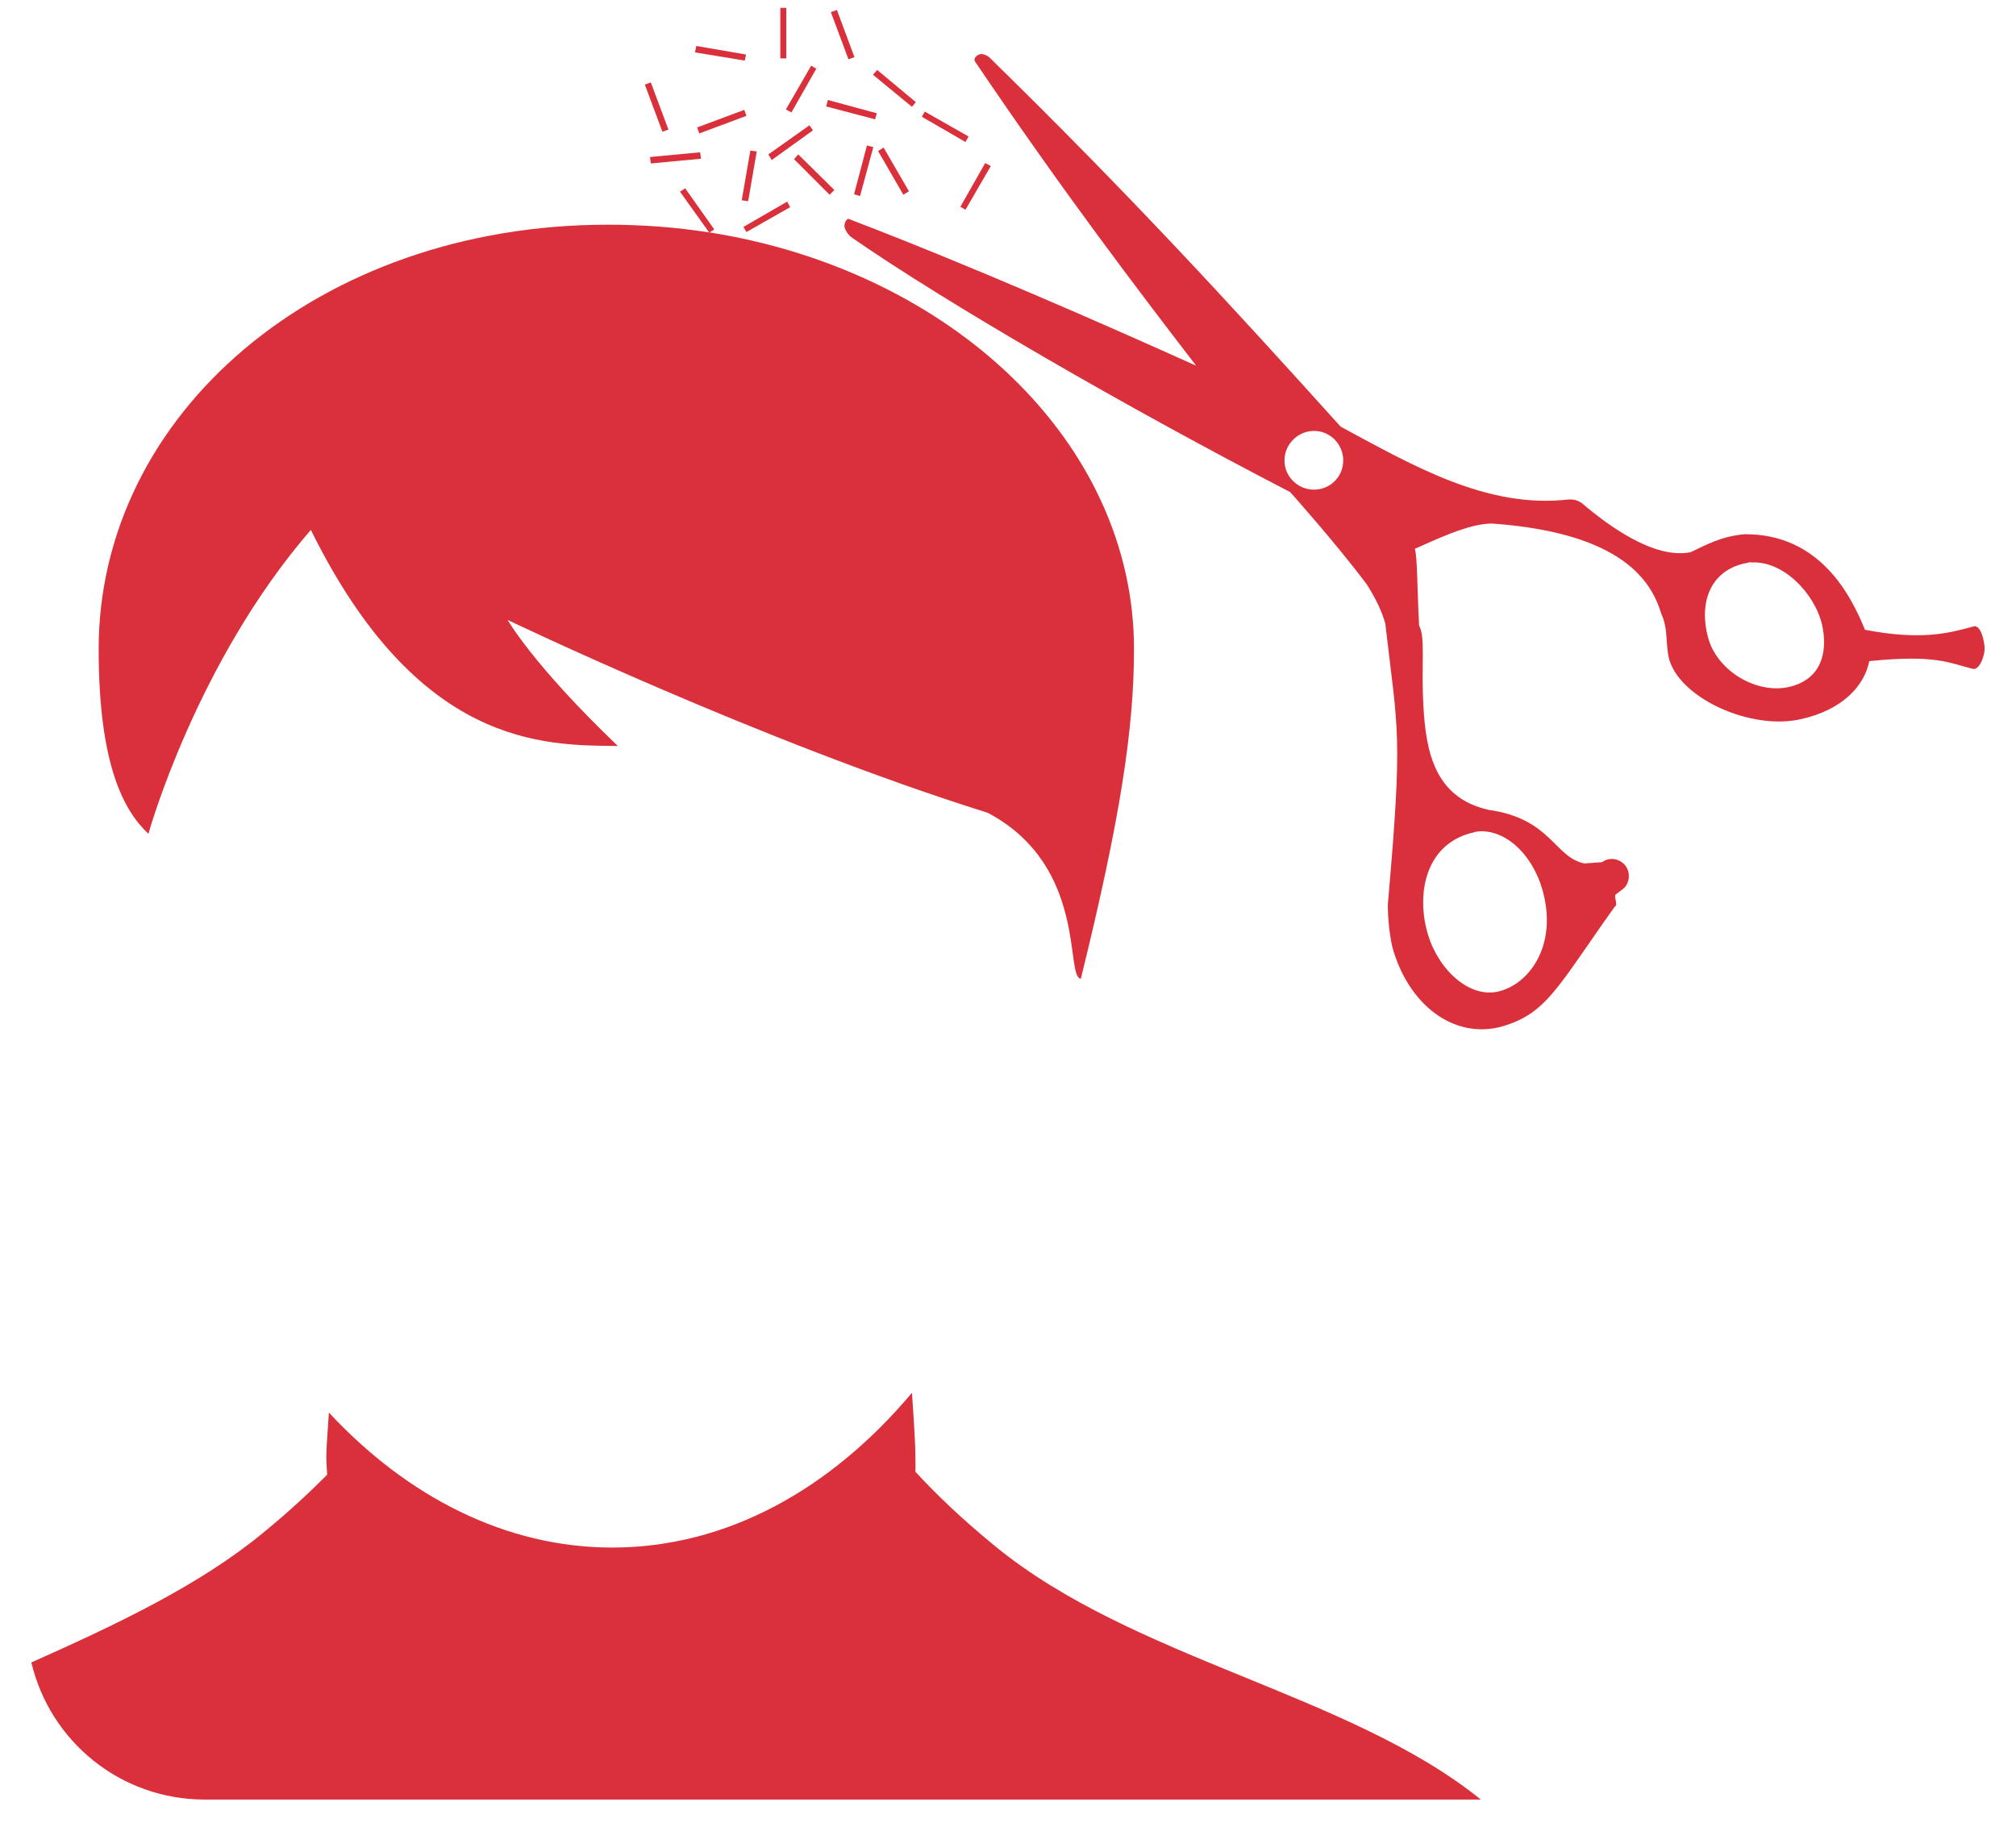 <svg width="36" height="33" viewBox="0 0 36 33" fill="none" xmlns="http://www.w3.org/2000/svg">
<path d="M14.179 2.842L14.814 3.478L14.899 3.393L14.255 2.758L14.179 2.842Z" fill="#D9303C"/>
<path d="M11.622 2.919L12.518 2.835L12.502 2.72L11.607 2.804L11.622 2.919Z" fill="#D9303C"/>
<path d="M12.449 2.276L12.487 2.383L13.329 2.069L13.291 1.962L12.449 2.276Z" fill="#D9303C"/>
<path d="M13.322 0.974L12.434 0.821L12.411 0.936L13.299 1.082L13.322 0.974Z" fill="#D9303C"/>
<path d="M13.36 3.593L13.513 2.705L13.399 2.689L13.245 3.577L13.36 3.593Z" fill="#D9303C"/>
<path d="M35.247 11.187C34.794 11.311 34.307 11.44 33.303 11.248C33.049 10.623 32.493 9.532 31.151 9.541C30.729 9.581 30.48 9.726 30.187 9.863C29.538 9.989 28.724 9.392 28.242 8.982C28.139 8.918 28.08 8.919 28.005 8.921C26.559 9.087 25.248 8.325 23.94 7.62C21.95 5.413 20.167 3.47 17.655 1.013C17.591 0.971 17.542 0.961 17.502 0.967C17.436 0.987 17.398 1.032 17.402 1.074C17.403 1.074 17.409 1.097 17.41 1.097C19.026 3.486 20.331 5.191 21.36 6.532C19.755 5.808 17.317 4.736 15.144 3.906C15.092 3.942 15.071 4.003 15.083 4.067C15.105 4.126 15.143 4.194 15.213 4.244C16.915 5.423 20.1 7.267 23.044 8.791C23.051 8.817 23.072 8.819 23.075 8.829C23.075 8.829 23.873 9.723 24.407 10.437C24.587 10.724 24.673 10.917 24.737 11.133C24.963 13.092 25.055 13.057 24.783 16.148C24.782 16.406 24.811 16.665 24.859 16.898C25.138 17.938 25.961 18.578 26.834 18.329C27.633 18.092 27.821 17.61 28.84 16.186C28.901 16.16 28.806 16.009 28.856 15.972L28.978 15.88C29.103 15.786 29.122 15.583 29.024 15.459C28.928 15.335 28.736 15.298 28.61 15.398L28.296 15.421C27.757 15.317 27.703 14.62 26.582 14.464C25.606 14.245 25.463 13.402 25.418 12.611C25.376 11.832 25.457 11.393 25.341 11.172C25.305 10.484 25.312 9.962 25.265 9.802C25.592 9.66 26.216 9.35 26.643 9.35C28.981 9.518 29.494 10.389 29.667 10.965C29.797 11.239 29.735 11.532 29.812 11.792C30.027 12.481 31.258 13.038 32.14 12.848C32.912 12.683 33.296 12.238 33.38 11.807C34.557 11.689 34.795 11.835 35.225 11.945C35.349 11.977 35.439 11.714 35.44 11.585C35.439 11.455 35.371 11.156 35.247 11.187ZM23.465 8.745C23.176 8.745 22.937 8.513 22.937 8.224C22.937 7.935 23.176 7.696 23.465 7.696C23.755 7.696 23.986 7.935 23.986 8.224C23.986 8.514 23.755 8.745 23.465 8.745ZM26.268 14.877C26.301 14.877 26.325 14.858 26.359 14.854C26.391 14.85 26.427 14.846 26.459 14.846C26.936 14.85 27.421 15.311 27.577 16.025C27.771 16.913 27.313 17.559 26.78 17.702C26.248 17.846 25.692 17.324 25.502 16.699C25.285 15.988 25.441 15.098 26.268 14.877ZM31.986 12.259C31.397 12.419 30.666 11.997 30.501 11.386C30.336 10.774 30.531 10.202 31.152 10.062C31.189 10.062 31.229 10.039 31.267 10.039V10.046C31.827 10.006 32.397 10.578 32.537 11.156C32.65 11.677 32.503 12.12 31.986 12.259Z" fill="#D9303C"/>
<path d="M11.936 2.314L11.622 1.472L11.515 1.511L11.829 2.353L11.936 2.314Z" fill="#D9303C"/>
<path d="M13.329 4.144L14.11 3.7L14.057 3.601L13.276 4.052L13.329 4.144Z" fill="#D9303C"/>
<path d="M17.295 2.437L16.514 1.993L16.461 2.085L17.241 2.536L17.295 2.437Z" fill="#D9303C"/>
<path d="M5.551 9.464C7.464 13.341 9.707 13.312 11.033 13.323C9.516 11.872 9.065 11.072 9.065 11.072C9.065 11.072 13.608 13.254 17.64 14.517C19.431 15.468 19.013 17.461 19.301 17.479C20.011 14.6 20.25 13 20.25 11.592C20.25 7.906 16.986 4.834 12.671 4.151L12.755 4.098L12.235 3.363L12.143 3.424L12.663 4.151C12.078 4.059 11.475 4.013 10.856 4.013C5.674 4.013 1.762 7.404 1.762 11.593C1.762 13.677 2.217 14.483 2.65 14.892C2.65 14.892 3.498 11.833 5.551 9.464Z" fill="#D9303C"/>
<path d="M16.346 26.284C16.35 26.194 16.346 26.108 16.346 26.016C16.346 25.768 16.314 25.299 16.285 24.875C14.838 26.598 12.977 27.639 10.933 27.639C9.035 27.639 7.275 26.736 5.873 25.228C5.858 25.484 5.827 25.847 5.827 26.016C5.827 26.124 5.836 26.231 5.842 26.338C5.534 26.647 5.173 26.988 4.686 27.386C3.545 28.323 2.065 29.019 0.56 29.691C0.893 31.099 2.148 32.14 3.66 32.14H26.444C24.087 30.237 20.246 29.646 17.762 27.608C17.14 27.098 16.694 26.663 16.346 26.284Z" fill="#D9303C"/>
<path d="M16.131 3.478L16.231 3.416L15.779 2.636L15.68 2.697L16.131 3.478Z" fill="#D9303C"/>
<path d="M16.354 1.824L15.665 1.25L15.588 1.334L16.285 1.908L16.354 1.824Z" fill="#D9303C"/>
<path d="M14.516 2.329L14.455 2.237L13.72 2.758L13.781 2.858L14.516 2.329Z" fill="#D9303C"/>
<path d="M15.258 1.02L14.945 0.178L14.837 0.217L15.151 1.059L15.258 1.02Z" fill="#D9303C"/>
<path d="M17.241 3.746L17.693 2.965L17.593 2.912L17.149 3.693L17.241 3.746Z" fill="#D9303C"/>
<path d="M15.657 2.023L14.784 1.786L14.753 1.901L15.626 2.131L15.657 2.023Z" fill="#D9303C"/>
<path d="M14.041 0.14H13.934V1.043H14.041V0.14Z" fill="#D9303C"/>
<path d="M14.133 2.008L14.577 1.227L14.485 1.173L14.034 1.955L14.133 2.008Z" fill="#D9303C"/>
<path d="M15.358 3.501L15.595 2.628L15.481 2.598L15.251 3.47L15.358 3.501Z" fill="#D9303C"/>
</svg>
